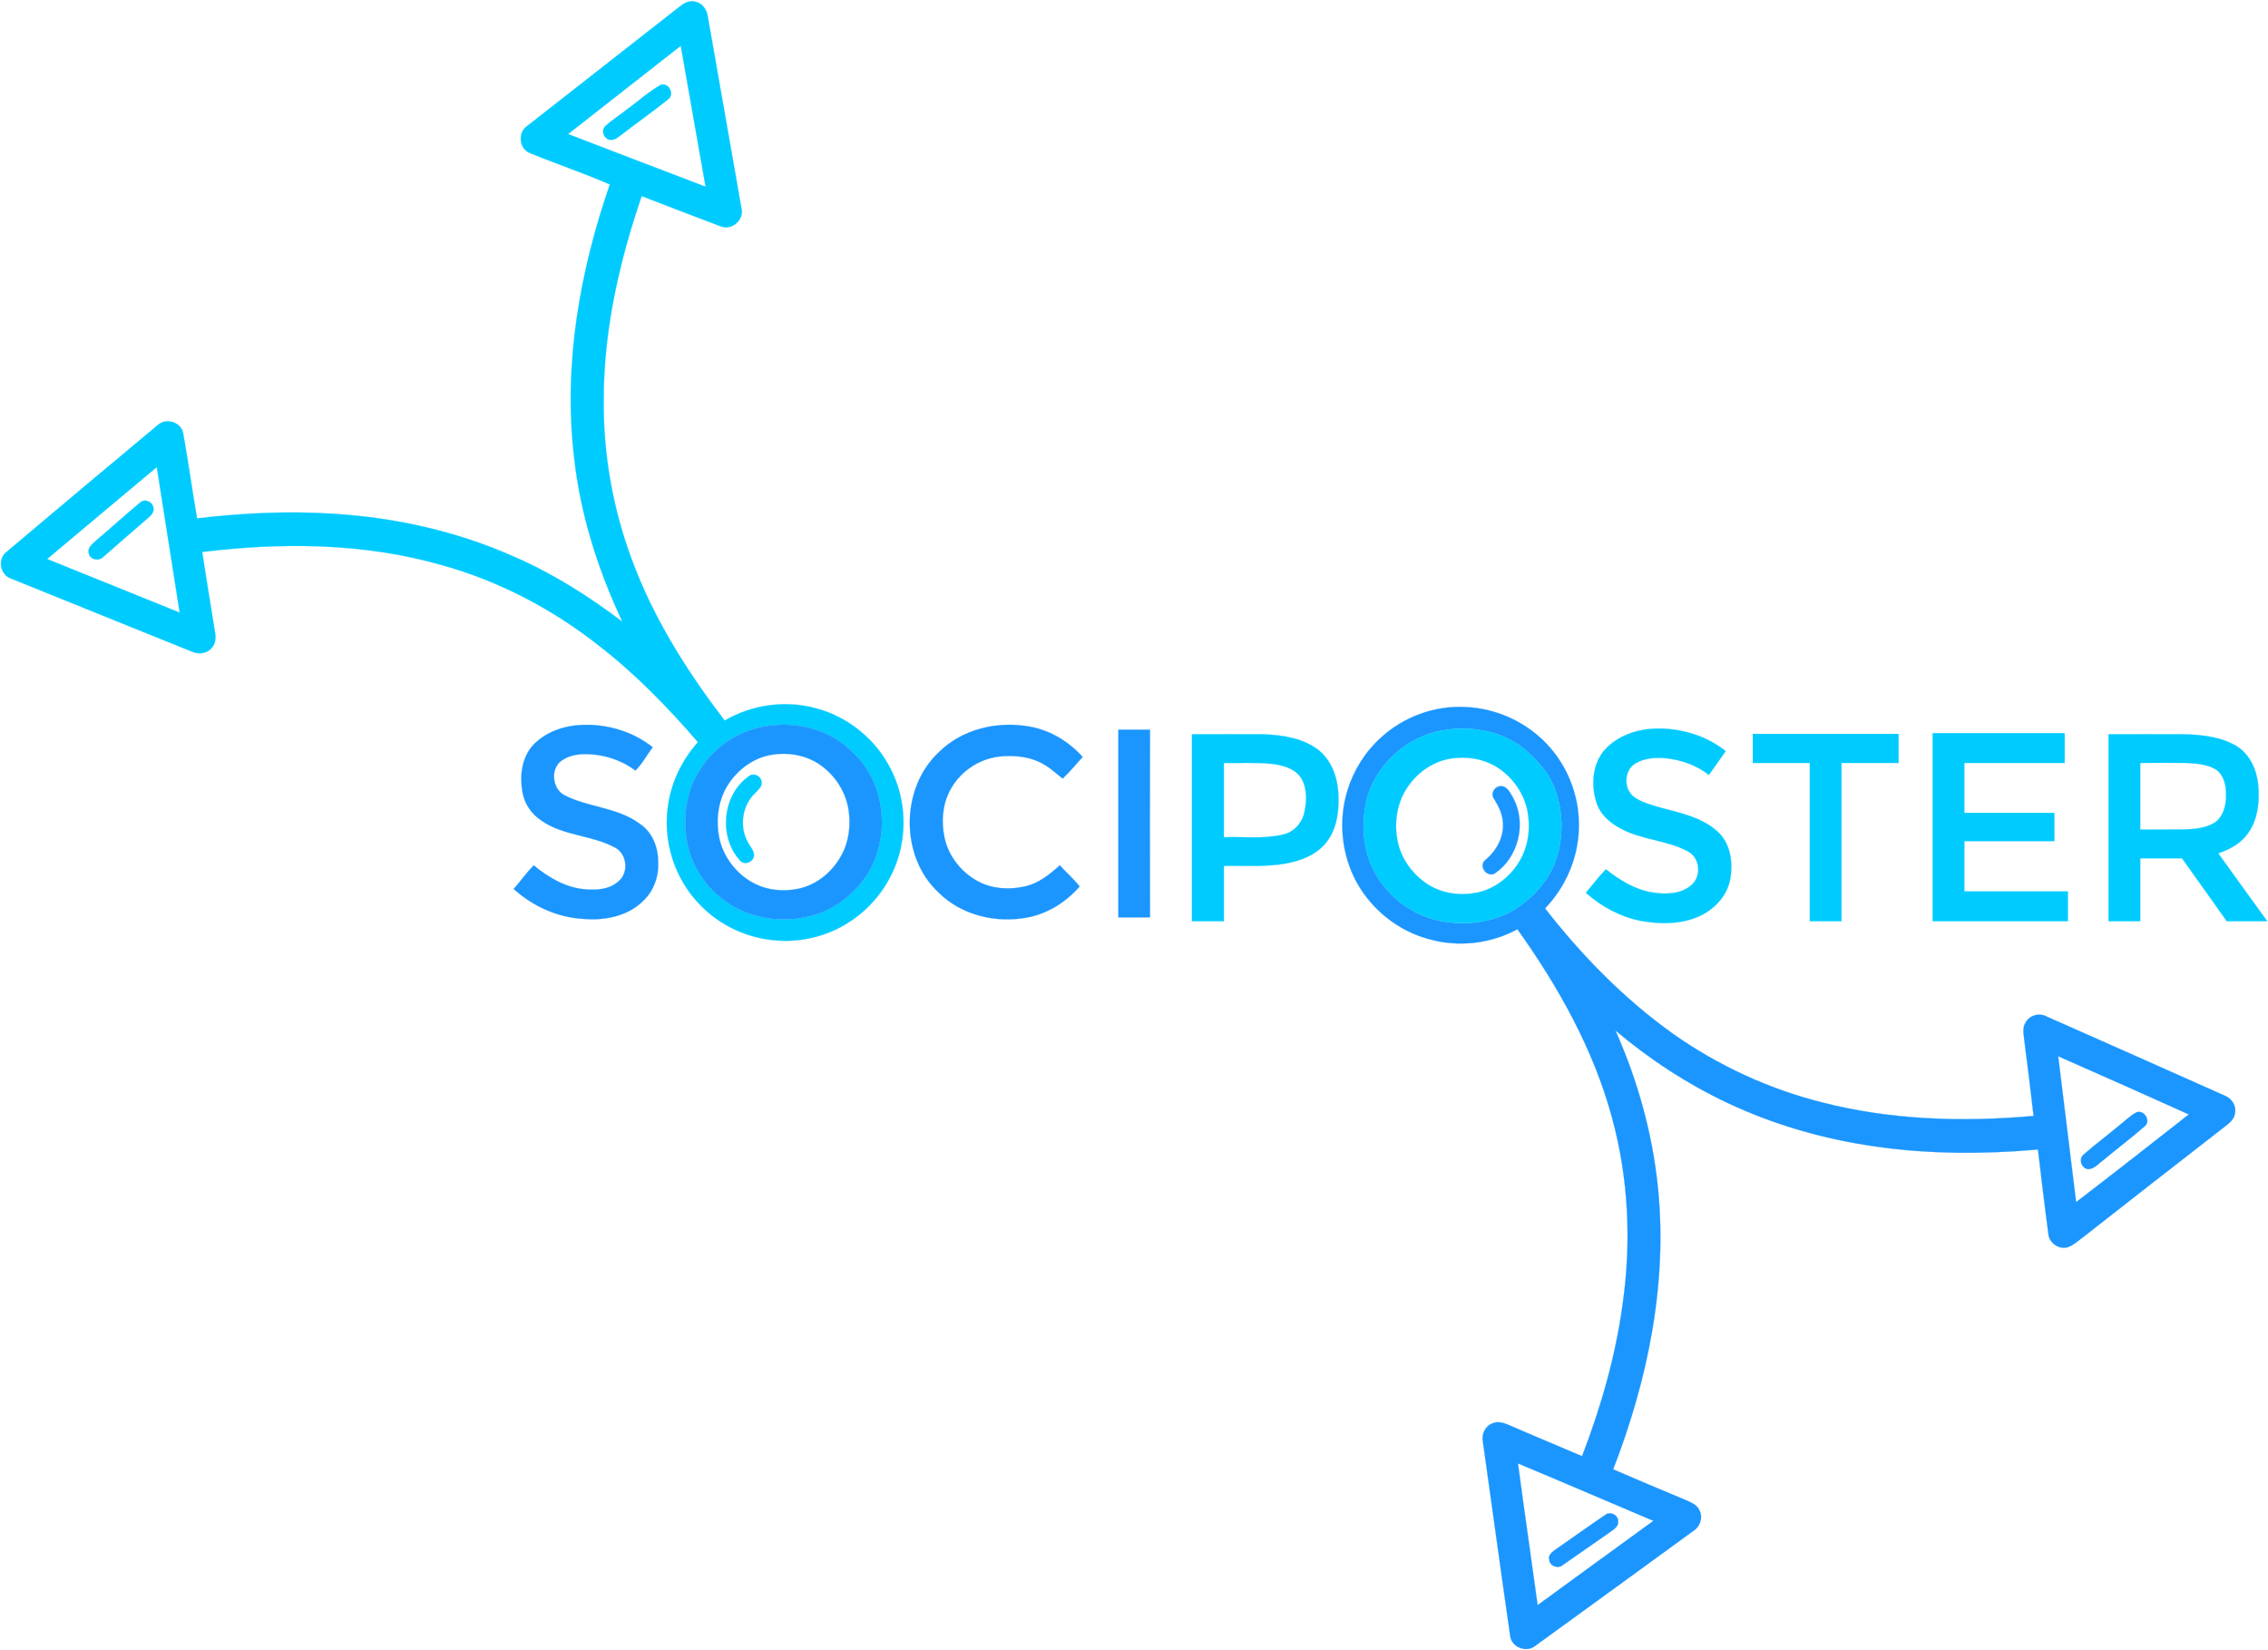 <?xml version="1.0" encoding="UTF-8" ?>
<!DOCTYPE svg PUBLIC "-//W3C//DTD SVG 1.1//EN" "http://www.w3.org/Graphics/SVG/1.1/DTD/svg11.dtd">
<svg width="1189pt" height="865pt" viewBox="0 0 1189 865" version="1.1" xmlns="http://www.w3.org/2000/svg">
<path fill="#00cbff" stroke="#00cbff" stroke-width="0.094" opacity="1.00" d=" M 356.4 3.4 C 358.5 1.7 361.1 0.2 363.9 0.8 C 368.0 1.2 370.7 5.1 371.1 8.9 C 376.9 42.4 382.9 75.7 388.7 109.2 C 390.2 115.0 384.0 120.8 378.2 118.8 C 364.3 113.6 350.4 108.2 336.4 102.8 C 324.8 136.7 316.7 172.1 316.5 208.0 C 316.0 238.7 321.7 269.5 333.0 298.0 C 344.3 326.9 361.1 353.2 379.9 377.8 C 394.1 369.5 411.6 367.0 427.5 371.3 C 443.4 375.4 457.4 386.2 465.5 400.5 C 473.5 414.3 475.7 431.3 471.7 446.8 C 467.9 461.7 458.3 475.0 445.4 483.3 C 432.4 491.9 416.1 495.1 400.8 492.3 C 388.2 490.1 376.2 483.9 367.3 474.7 C 353.5 460.9 347.1 440.4 350.4 421.2 C 352.3 409.3 357.9 398.1 365.9 389.1 C 350.0 370.7 333.0 353.2 313.7 338.3 C 289.4 319.2 261.5 304.6 231.7 296.3 C 191.0 284.6 147.8 284.3 106.0 289.4 C 108.2 303.4 110.4 317.4 112.7 331.4 C 113.3 334.3 113.0 337.6 110.9 339.8 C 108.4 342.8 103.8 343.2 100.5 341.6 C 68.9 328.8 37.2 316.1 5.7 303.3 C 0.0 301.3 -1.4 293.0 3.4 289.4 C 29.8 267.1 56.3 244.9 82.8 222.8 C 87.3 218.8 95.4 221.5 96.1 227.6 C 98.7 242.3 100.8 257.1 103.3 271.8 C 127.1 269.0 151.1 267.8 175.1 269.4 C 207.4 271.4 239.6 278.6 269.3 291.8 C 289.7 300.6 308.6 312.6 326.3 326.0 C 313.4 298.6 304.1 269.3 300.9 239.1 C 295.3 190.9 304.0 142.2 319.7 96.7 C 305.9 90.7 291.6 85.9 277.7 80.2 C 272.2 78.0 271.3 69.6 276.2 66.2 C 302.9 45.2 329.7 24.4 356.4 3.4 M 297.8 70.3 C 321.9 79.5 345.9 88.8 369.9 97.9 C 365.5 73.3 361.3 48.7 356.9 24.0 C 337.2 39.5 317.5 54.8 297.8 70.3 M 24.7 293.1 C 47.8 302.5 71.1 311.8 94.2 321.2 C 90.2 295.7 86.2 270.3 82.2 244.9 C 63.0 261.0 43.8 277.0 24.7 293.1 M 403.4 380.5 C 388.8 382.2 375.0 390.7 367.2 403.2 C 360.2 413.6 358.1 426.8 359.8 439.0 C 361.6 452.9 369.9 465.8 381.6 473.4 C 394.2 482.0 410.6 484.0 425.2 480.2 C 437.1 477.2 447.3 469.2 454.2 459.2 C 467.1 439.4 464.6 410.3 446.8 394.2 C 435.7 382.9 418.9 378.4 403.4 380.5 Z" />
<path fill="#00cbff" stroke="#00cbff" stroke-width="0.094" opacity="1.00" d=" M 346.4 44.5 C 350.7 43.1 353.9 49.6 350.2 52.1 C 342.2 58.6 333.8 64.4 325.7 70.7 C 324.0 71.9 322.3 73.6 320.1 73.3 C 316.8 73.2 314.9 68.6 317.2 66.3 C 320.7 62.9 324.8 60.5 328.5 57.5 C 334.5 53.2 340.0 48.1 346.4 44.5 Z" />
<path fill="#00cbff" stroke="#00cbff" stroke-width="0.094" opacity="1.00" d=" M 73.6 263.4 C 76.0 261.3 79.9 263.1 80.4 266.1 C 81.1 268.7 78.8 270.6 77.0 272.1 C 69.3 278.7 61.7 285.4 54.0 292.1 C 51.7 294.5 47.0 293.3 46.5 289.9 C 45.8 287.0 48.6 285.1 50.4 283.4 C 58.2 276.8 65.7 269.9 73.6 263.4 Z" />
<path fill="#1b96fe" stroke="#1b96fe" stroke-width="0.094" opacity="1.00" d=" M 723.9 386.8 C 735.7 375.9 751.9 369.9 768.0 370.7 C 785.0 371.3 801.7 379.2 812.8 392.2 C 822.9 403.8 828.3 419.4 827.7 434.8 C 827.2 450.2 820.7 465.1 810.0 476.3 C 829.4 501.2 851.8 524.1 877.6 542.4 C 901.0 558.8 927.4 571.0 955.2 578.0 C 991.3 587.3 1029.1 588.4 1066.1 585.1 C 1064.6 572.0 1063.0 559.0 1061.3 545.9 C 1061.0 542.6 1060.0 538.9 1062.0 536.0 C 1064.1 532.2 1069.3 530.9 1073.0 533.0 C 1104.2 546.8 1135.3 560.6 1166.4 574.5 C 1170.0 575.9 1172.5 579.8 1171.7 583.7 C 1171.1 587.8 1167.2 589.9 1164.3 592.3 C 1140.3 610.9 1116.3 629.7 1092.4 648.4 C 1089.9 650.2 1087.6 652.5 1084.6 653.7 C 1080.1 655.6 1074.4 652.1 1073.9 647.2 C 1071.9 632.4 1070.2 617.6 1068.4 602.7 C 1040.0 605.2 1011.3 605.2 983.1 601.1 C 956.3 597.3 930.1 589.8 905.7 578.3 C 884.5 568.3 864.8 555.4 846.9 540.3 C 858.4 566.2 866.2 593.8 869.1 622.0 C 874.4 672.5 863.9 723.4 845.7 770.4 C 858.1 775.7 870.4 781.0 882.8 786.1 C 885.8 787.5 889.6 788.6 891.0 792.0 C 892.9 795.8 891.2 800.5 887.7 802.7 C 860.1 822.8 832.5 842.9 804.9 862.9 C 800.2 866.8 792.3 863.6 791.7 857.6 C 786.8 823.7 782.2 789.7 777.4 755.8 C 776.6 752.0 778.6 747.7 782.4 746.3 C 785.2 745.0 788.2 746.0 790.9 747.1 C 803.7 752.7 816.6 758.0 829.4 763.5 C 839.3 737.7 847.0 711.0 850.7 683.6 C 855.3 651.1 853.8 617.7 845.1 586.0 C 835.4 550.1 816.9 517.2 795.5 487.2 C 781.4 494.9 764.3 496.8 748.8 492.3 C 733.0 488.0 719.2 477.0 711.3 462.7 C 703.3 448.2 701.5 430.3 706.4 414.5 C 709.6 403.9 715.7 394.2 723.9 386.8 M 759.4 382.5 C 740.2 384.5 722.8 398.6 717.1 417.1 C 714.2 426.9 714.1 437.5 716.7 447.4 C 721.4 464.9 736.6 479.0 754.4 482.7 C 768.8 485.8 784.8 483.6 797.0 474.9 C 805.7 468.5 813.2 459.7 816.2 449.2 C 820.1 436.5 819.3 422.4 813.7 410.3 C 810.4 403.3 804.9 397.8 799.2 392.8 C 788.2 383.8 773.3 380.8 759.4 382.5 M 1079.0 553.8 C 1082.1 579.3 1085.3 604.8 1088.4 630.3 C 1108.2 615.1 1127.9 599.7 1147.5 584.3 C 1124.7 574.0 1101.9 563.9 1079.0 553.8 M 795.8 767.3 C 799.1 792.1 802.7 816.8 806.1 841.6 C 826.3 826.8 846.6 812.1 866.8 797.4 C 843.2 787.4 819.5 777.2 795.8 767.3 Z" />
<path fill="#1b96fe" stroke="#1b96fe" stroke-width="0.094" opacity="1.00" d=" M 279.1 391.1 C 285.6 383.9 295.4 380.5 304.9 380.1 C 318.2 379.5 331.7 383.5 342.2 391.8 C 339.1 395.8 336.7 400.5 333.1 404.0 C 325.4 398.2 315.6 395.2 306.0 395.4 C 301.4 395.5 296.4 396.7 293.0 400.0 C 288.6 404.9 290.0 413.9 296.0 417.0 C 308.5 423.4 323.7 423.3 335.2 431.8 C 341.9 436.1 345.1 444.2 345.0 451.9 C 345.5 459.7 342.5 467.6 336.7 472.8 C 328.6 480.5 316.9 482.7 306.0 481.8 C 292.4 481.1 279.4 475.2 269.3 466.1 C 272.9 462.0 276.0 457.6 279.8 453.7 C 287.3 459.9 296.1 465.2 306.0 466.2 C 312.4 466.9 319.8 466.5 324.7 461.7 C 329.9 456.8 328.5 447.1 321.9 444.1 C 309.9 437.8 295.1 438.2 283.8 430.2 C 278.6 426.8 274.9 421.3 273.9 415.2 C 272.4 406.9 273.5 397.6 279.1 391.1 Z" />
<path fill="#1b96fe" stroke="#1b96fe" stroke-width="0.094" opacity="1.00" d=" M 403.4 380.5 C 418.9 378.4 435.7 382.9 446.8 394.2 C 464.6 410.3 467.1 439.4 454.2 459.2 C 447.3 469.2 437.1 477.2 425.2 480.2 C 410.6 484.0 394.2 482.0 381.6 473.4 C 369.9 465.8 361.6 452.9 359.8 439.0 C 358.1 426.8 360.2 413.6 367.2 403.2 C 375.0 390.7 388.8 382.2 403.4 380.5 M 405.4 395.6 C 394.3 397.1 384.7 404.9 379.8 414.7 C 376.2 422.2 375.4 430.9 377.0 439.0 C 378.9 448.4 384.9 456.8 393.1 461.9 C 400.7 466.7 410.2 467.8 418.9 465.9 C 428.5 463.8 436.6 456.9 441.2 448.3 C 445.2 441.0 446.1 432.3 444.8 424.2 C 443.1 413.9 436.5 404.7 427.6 399.5 C 420.9 395.7 412.9 394.5 405.4 395.6 Z" />
<path fill="#1b96fe" stroke="#1b96fe" stroke-width="0.094" opacity="1.00" d=" M 492.3 394.3 C 504.6 382.1 523.2 377.9 539.9 381.0 C 550.7 382.9 560.4 388.9 567.6 396.9 C 564.1 400.6 560.9 404.7 557.1 408.2 C 553.8 405.7 550.9 402.8 547.3 400.8 C 540.2 396.6 531.6 395.8 523.6 396.7 C 513.0 398.0 503.2 404.7 498.2 414.1 C 494.1 421.6 493.4 430.6 495.1 438.9 C 497.1 448.8 504.0 457.5 512.9 462.2 C 520.5 466.2 529.5 466.6 537.7 464.7 C 544.7 463.0 550.4 458.4 555.6 453.7 C 559.0 457.5 562.9 460.8 566.0 464.8 C 559.0 472.8 549.5 478.9 538.9 481.0 C 522.4 484.2 504.1 480.0 492.0 467.9 C 471.8 449.1 472.0 413.1 492.3 394.3 Z" />
<path fill="#00cbff" stroke="#00cbff" stroke-width="0.094" opacity="1.00" d=" M 759.4 382.5 C 773.3 380.8 788.2 383.8 799.2 392.8 C 804.9 397.8 810.4 403.3 813.7 410.3 C 819.3 422.4 820.1 436.5 816.2 449.2 C 813.2 459.7 805.7 468.5 797.0 474.9 C 784.8 483.6 768.8 485.8 754.4 482.7 C 736.6 479.0 721.4 464.9 716.7 447.4 C 714.1 437.5 714.2 426.9 717.1 417.1 C 722.8 398.6 740.2 384.5 759.4 382.5 M 761.4 397.6 C 750.3 399.0 740.6 406.7 735.6 416.6 C 731.9 424.0 731.1 432.6 732.6 440.6 C 734.4 450.3 740.7 458.8 749.0 464.0 C 756.7 468.7 766.2 469.8 774.9 467.9 C 784.5 465.7 792.7 458.9 797.3 450.3 C 801.4 442.8 802.4 433.7 800.8 425.3 C 798.9 415.4 792.3 406.5 783.6 401.5 C 776.9 397.7 768.9 396.6 761.4 397.6 Z" />
<path fill="#00cbff" stroke="#00cbff" stroke-width="0.094" opacity="1.00" d=" M 841.7 392.7 C 848.4 385.6 858.3 382.3 867.9 382.0 C 881.0 381.7 894.4 385.6 904.7 393.8 C 901.8 398.0 898.8 402.1 895.9 406.3 C 889.3 401.1 881.1 398.3 872.9 397.5 C 867.6 397.1 862.0 397.5 857.3 400.3 C 851.4 403.8 851.1 413.4 856.3 417.6 C 860.5 420.8 865.7 422.0 870.6 423.5 C 880.9 426.2 892.0 428.5 900.2 435.8 C 907.3 442.0 908.7 452.4 907.0 461.2 C 905.3 470.2 898.2 477.3 889.9 480.8 C 880.5 484.7 870.0 484.6 860.1 482.8 C 849.4 480.7 839.5 475.3 831.4 468.1 C 834.9 464.0 838.1 459.6 841.9 455.8 C 849.0 461.4 857.0 466.4 866.1 467.9 C 873.1 469.0 881.3 469.0 886.9 463.9 C 892.2 459.2 891.2 449.5 884.7 446.3 C 873.7 440.4 860.6 440.4 849.6 434.4 C 843.9 431.4 838.6 426.7 836.8 420.3 C 834.0 411.1 834.9 400.0 841.7 392.7 Z" />
<path fill="#1b96fe" stroke="#1b96fe" stroke-width="0.094" opacity="1.00" d=" M 586.3 382.6 C 591.8 382.6 597.3 382.6 602.9 382.6 C 602.8 415.4 602.8 448.2 602.9 481.0 C 597.3 481.0 591.8 481.0 586.3 481.0 C 586.3 448.2 586.3 415.4 586.3 382.6 Z" />
<path fill="#00cbff" stroke="#00cbff" stroke-width="0.094" opacity="1.00" d=" M 1013.2 384.4 C 1036.2 384.4 1059.3 384.4 1082.4 384.4 C 1082.4 389.6 1082.4 394.8 1082.4 400.0 C 1064.9 400.0 1047.3 400.0 1029.8 400.0 C 1029.8 408.7 1029.8 417.5 1029.8 426.2 C 1045.5 426.2 1061.3 426.2 1077.0 426.2 C 1077.0 431.1 1077.0 436.1 1077.0 441.0 C 1061.3 441.0 1045.5 441.0 1029.8 441.0 C 1029.8 449.8 1029.8 458.6 1029.8 467.4 C 1047.9 467.4 1066.0 467.4 1084.1 467.4 C 1084.1 472.6 1084.1 477.8 1084.1 483.0 C 1060.4 483.0 1036.8 483.0 1013.2 483.0 C 1013.2 450.1 1013.2 417.2 1013.2 384.4 Z" />
<path fill="#00cbff" stroke="#00cbff" stroke-width="0.094" opacity="1.00" d=" M 624.9 385.0 C 637.6 385.0 650.3 384.9 663.0 385.0 C 672.9 385.5 683.5 387.1 691.5 393.5 C 698.7 399.4 701.6 409.0 701.7 418.0 C 702.0 426.9 700.3 436.4 694.1 443.1 C 688.0 449.6 679.0 452.2 670.4 453.3 C 660.8 454.5 651.2 453.8 641.6 454.0 C 641.6 463.7 641.6 473.3 641.6 483.0 C 636.0 483.0 630.5 483.0 624.9 483.0 C 624.9 450.3 624.9 417.6 624.9 385.0 M 641.6 400.0 C 641.6 413.0 641.6 426.0 641.6 439.0 C 651.9 438.6 662.4 440.0 672.5 437.6 C 678.2 436.4 682.6 431.6 683.8 426.0 C 685.1 420.1 685.4 413.3 682.1 407.9 C 678.8 402.8 672.4 401.2 666.8 400.5 C 658.4 399.6 650.0 400.2 641.6 400.0 Z" />
<path fill="#00cbff" stroke="#00cbff" stroke-width="0.094" opacity="1.00" d=" M 918.9 384.8 C 944.3 384.8 969.8 384.8 995.3 384.8 C 995.3 389.9 995.3 394.9 995.3 400.0 C 985.3 400.0 975.4 400.0 965.4 400.0 C 965.4 427.7 965.4 455.3 965.4 483.0 C 959.9 483.0 954.3 483.0 948.8 483.0 C 948.8 455.3 948.8 427.7 948.8 400.0 C 938.8 400.0 928.8 400.0 918.9 400.0 C 918.9 394.9 918.9 389.9 918.9 384.8 Z" />
<path fill="#00cbff" stroke="#00cbff" stroke-width="0.094" opacity="1.00" d=" M 1105.4 385.0 C 1119.0 385.0 1132.5 384.9 1146.1 385.0 C 1155.4 385.4 1165.3 386.5 1173.3 391.7 C 1179.6 396.0 1183.0 403.5 1183.8 411.0 C 1184.7 419.9 1183.8 429.8 1178.3 437.2 C 1174.5 442.4 1168.8 445.4 1162.9 447.4 C 1171.4 459.3 1180.0 471.1 1188.6 483.0 C 1181.5 483.0 1174.4 483.0 1167.4 483.0 C 1159.6 471.9 1151.7 461.0 1143.9 450.0 C 1136.6 450.0 1129.3 450.0 1122.0 450.0 C 1122.0 461.0 1122.0 472.0 1122.0 483.0 C 1116.5 483.0 1110.9 483.0 1105.4 483.0 C 1105.4 450.3 1105.4 417.7 1105.4 385.0 M 1122.0 400.0 C 1122.0 411.7 1122.0 423.3 1122.0 435.0 C 1129.7 434.9 1137.4 435.0 1145.1 434.9 C 1150.3 434.7 1155.9 434.3 1160.6 431.6 C 1165.5 428.6 1167.1 422.4 1167.0 417.0 C 1167.1 412.1 1166.0 406.3 1161.6 403.4 C 1156.9 400.6 1151.3 400.3 1146.1 400.0 C 1138.0 399.9 1130.0 400.0 1122.0 400.0 Z" />
<path fill="#00cbff" stroke="#00cbff" stroke-width="0.094" opacity="1.00" d=" M 393.5 406.4 C 396.0 405.4 399.1 407.3 399.3 410.1 C 399.6 412.6 397.3 414.2 395.8 415.9 C 389.2 422.2 387.5 433.0 391.8 441.1 C 392.9 443.4 394.9 445.4 395.3 448.0 C 395.5 451.4 391.2 453.8 388.5 451.7 C 376.2 439.2 378.6 415.8 393.5 406.4 Z" />
<path fill="#1b96fe" stroke="#1b96fe" stroke-width="0.094" opacity="1.00" d=" M 785.5 412.4 C 789.7 411.1 791.8 415.7 793.4 418.6 C 800.4 431.8 796.0 449.6 783.7 457.9 C 779.4 460.4 774.8 453.9 778.8 450.8 C 784.6 446.0 788.6 438.7 787.9 431.0 C 787.6 426.5 785.5 422.4 783.1 418.6 C 781.5 416.4 783.1 413.2 785.5 412.4 Z" />
<path fill="#1b96fe" stroke="#1b96fe" stroke-width="0.094" opacity="1.00" d=" M 1119.5 583.5 C 1123.6 581.1 1127.9 587.4 1124.5 590.4 C 1117.5 596.5 1110.1 602.1 1103.0 608.0 C 1100.4 609.8 1098.3 612.7 1095.0 613.0 C 1091.3 613.0 1089.4 607.6 1092.4 605.3 C 1098.2 600.2 1104.5 595.5 1110.5 590.5 C 1113.5 588.2 1116.2 585.4 1119.5 583.5 Z" />
<path fill="#1b96fe" stroke="#1b96fe" stroke-width="0.094" opacity="1.00" d=" M 841.5 794.3 C 844.2 792.1 848.7 794.5 848.3 798.0 C 848.4 800.5 846.0 801.9 844.2 803.2 C 835.9 808.9 827.7 814.8 819.4 820.5 C 816.9 822.7 812.4 821.2 812.2 817.8 C 811.4 815.4 813.8 813.7 815.4 812.5 C 824.1 806.5 832.7 800.3 841.5 794.3 Z" />
</svg>
